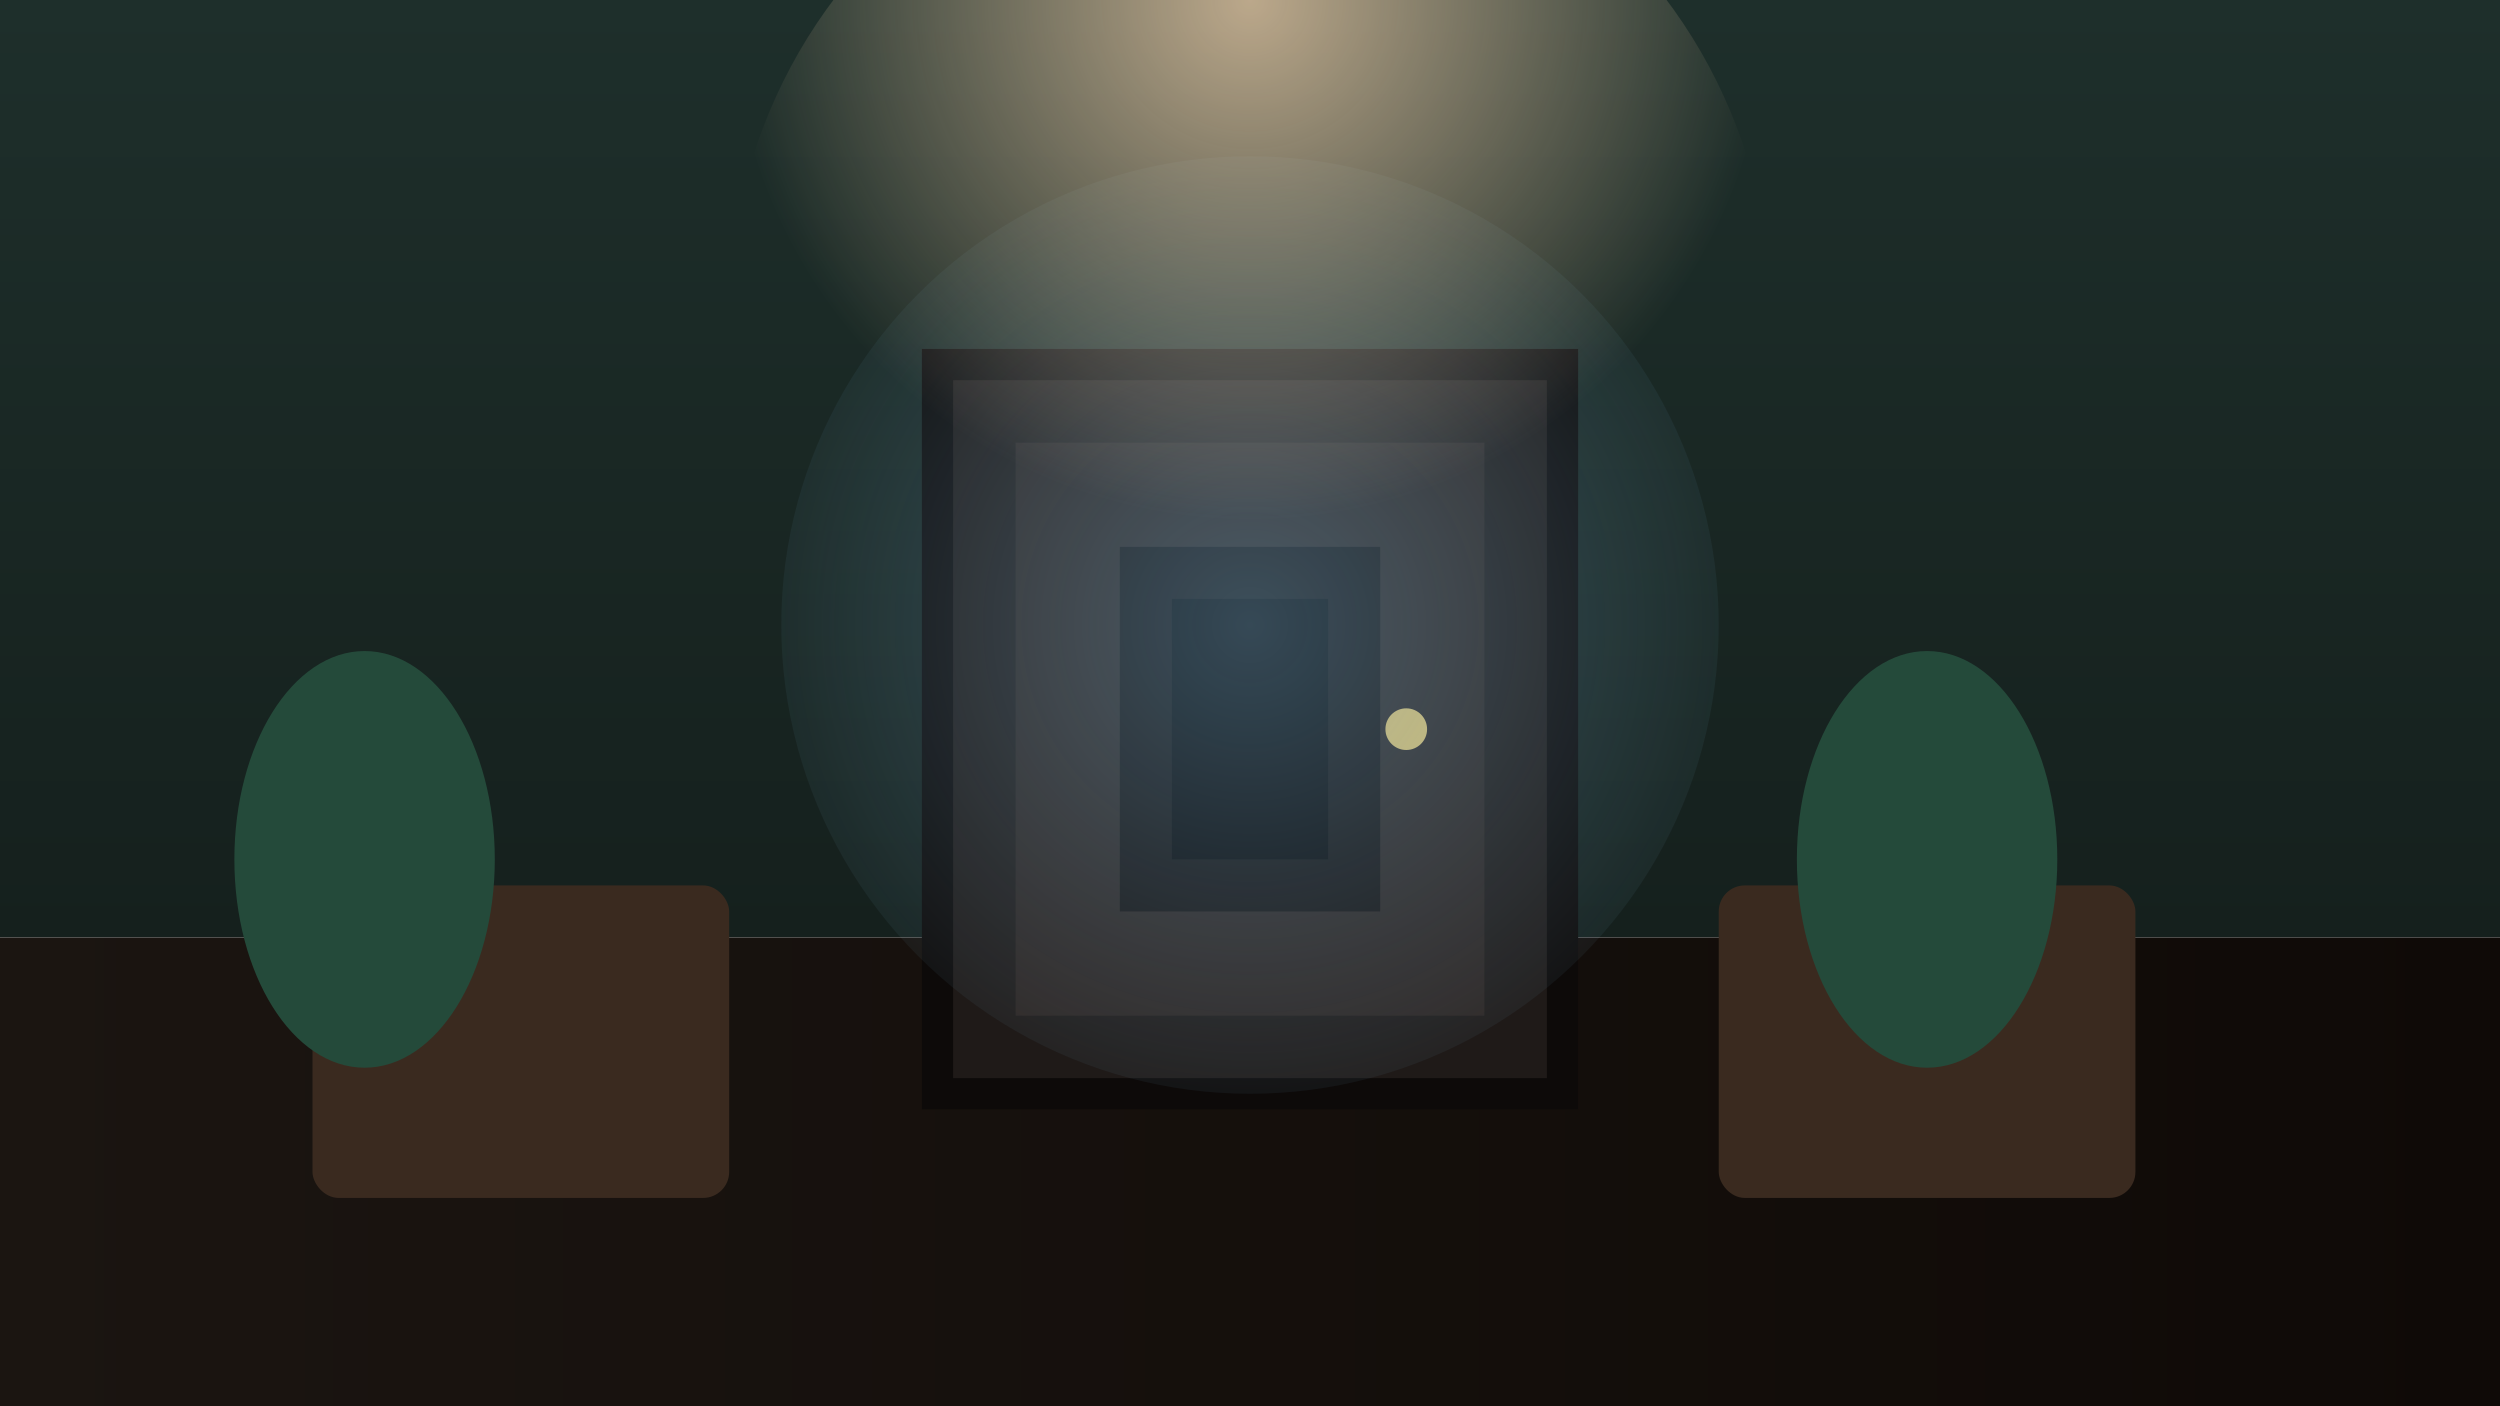 <svg xmlns="http://www.w3.org/2000/svg" viewBox="0 0 960 540">
  <defs>
    <linearGradient id="foyerWall" x1="0" y1="0" x2="0" y2="1">
      <stop offset="0" stop-color="#1e2f2b" />
      <stop offset="1" stop-color="#15201d" />
    </linearGradient>
    <linearGradient id="foyerFloor" x1="0" y1="0" x2="1" y2="0">
      <stop offset="0" stop-color="#1b1511" />
      <stop offset="1" stop-color="#0f0a07" />
    </linearGradient>
  </defs>
  <rect width="960" height="360" fill="url(#foyerWall)" />
  <rect y="360" width="960" height="180" fill="url(#foyerFloor)" />

  <!-- Exit Door -->
  <rect x="360" y="140" width="240" height="280" fill="#1f1a18" stroke="#0d0a09" stroke-width="12" />
  <rect x="390" y="170" width="180" height="220" fill="#2c2421" />
  <rect x="430" y="210" width="100" height="140" fill="#151110" />
  <rect x="450" y="230" width="60" height="100" fill="#080707" />
  <circle cx="540" cy="280" r="8" fill="#d4ba6b" />

  <!-- Outdoors glow -->
  <radialGradient id="night" cx="0.5" cy="0.5" r="0.6">
    <stop offset="0" stop-color="rgba(122, 173, 205, 0.4)" />
    <stop offset="1" stop-color="rgba(122, 173, 205, 0)" />
  </radialGradient>
  <circle cx="480" cy="240" r="180" fill="url(#night)" />

  <!-- Table -->
  <rect x="120" y="340" width="160" height="120" fill="#3a2a1f" rx="10" />
  <rect x="660" y="340" width="160" height="120" fill="#3a2a1f" rx="10" />

  <!-- Plants -->
  <ellipse cx="140" cy="330" rx="50" ry="80" fill="#244a3a" />
  <ellipse cx="740" cy="330" rx="50" ry="80" fill="#244a3a" />

  <!-- Light -->
  <radialGradient id="foyerLight" cx="0.5" cy="0.2" r="0.5">
    <stop offset="0" stop-color="rgba(255, 220, 180, 0.7)" />
    <stop offset="1" stop-color="rgba(255, 220, 180, 0)" />
  </radialGradient>
  <circle cx="480" cy="120" r="200" fill="url(#foyerLight)" />
</svg>
